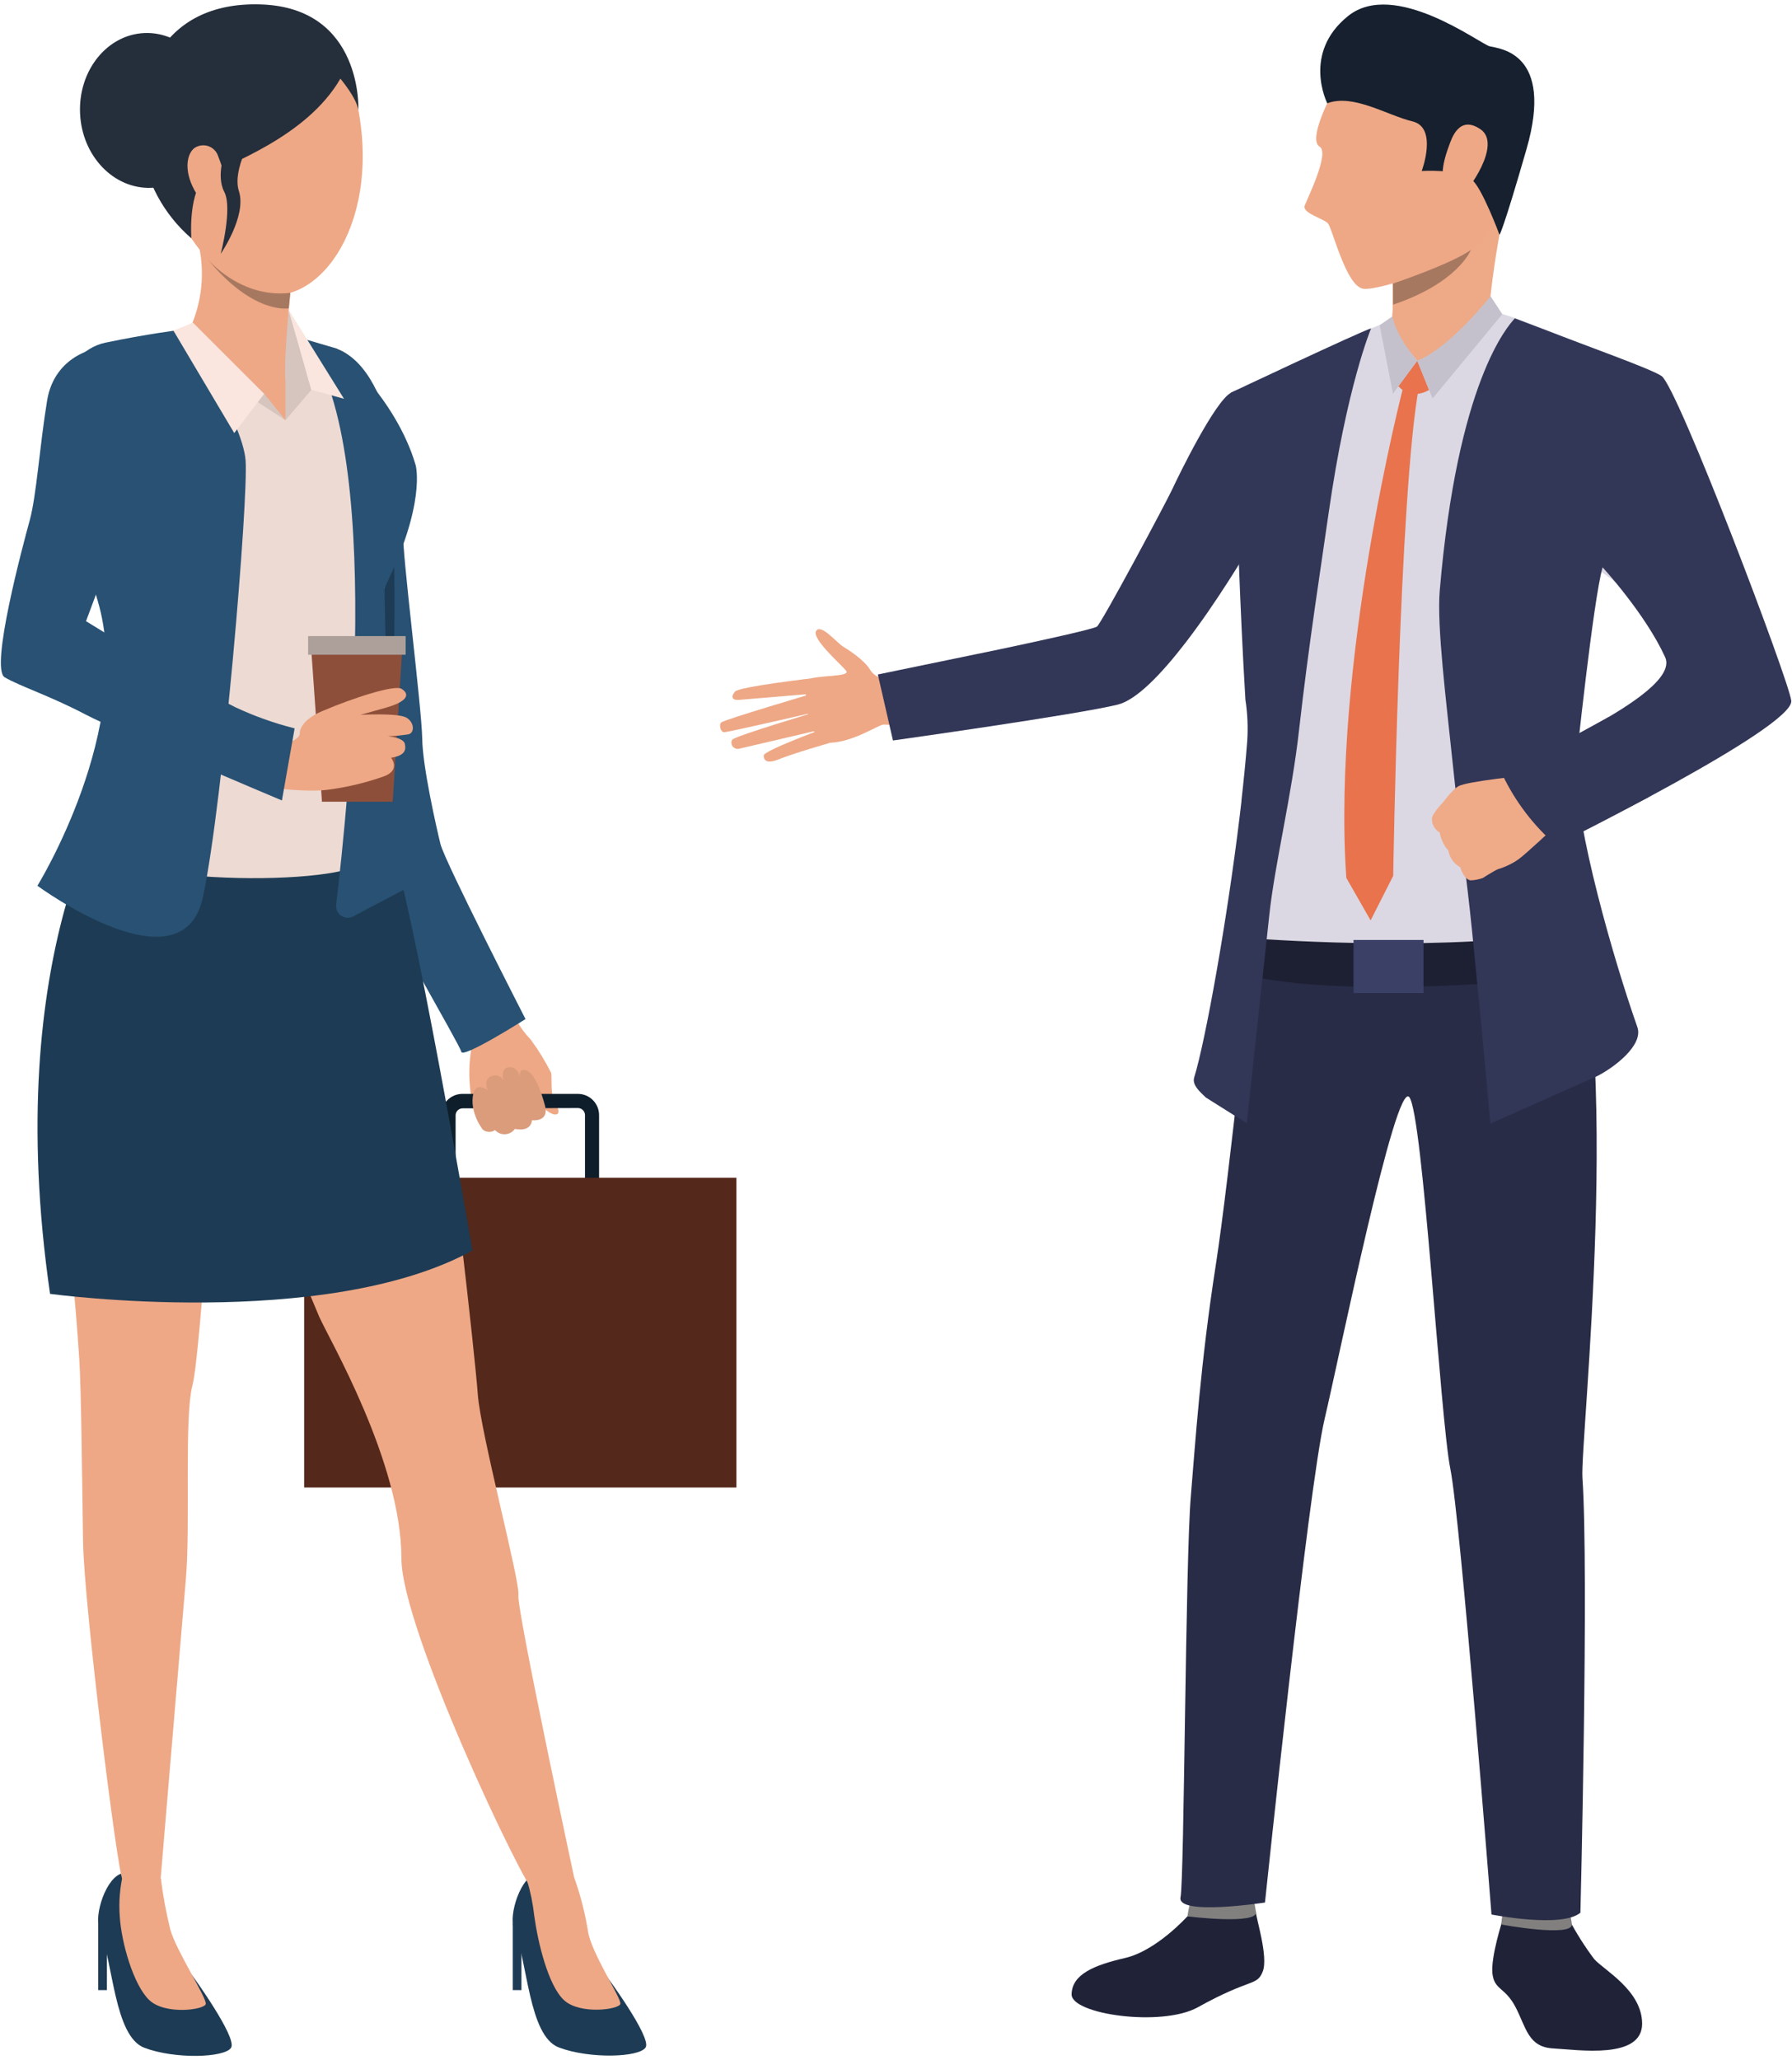 <svg width="295" height="339" viewBox="0 0 295 339" fill="none" xmlns="http://www.w3.org/2000/svg">
<path d="M83 165.18C83.827 165.957 84.504 166.879 85 167.9C85.654 169.063 86.454 170.139 87.38 171.1C88.652 172.824 89.773 174.654 90.73 176.57C90.86 176.99 90.68 179.87 91.06 180.69C91.44 181.51 92.4 183.08 91.67 183.37C90.94 183.66 89.67 182.49 89.67 182.49C89.75 182.697 89.767 182.924 89.719 183.141C89.671 183.358 89.56 183.556 89.4 183.71C89.156 183.955 88.853 184.133 88.52 184.226C88.187 184.318 87.835 184.323 87.5 184.24C87.5 184.24 87.28 185.24 86.74 185.47C86.438 185.639 86.105 185.744 85.761 185.778C85.417 185.812 85.069 185.776 84.74 185.67C84.407 186.085 83.941 186.371 83.42 186.48C83.078 186.545 82.726 186.522 82.395 186.413C82.065 186.305 81.767 186.115 81.53 185.86C81.53 185.86 80.18 186.49 79.53 185.92C79.075 185.356 78.711 184.725 78.45 184.05C77.341 180.678 77 177.101 77.45 173.58C78.19 169.19 74.75 165.89 74.75 165.89L83 165.18Z" fill="#EEA886"/>
<path d="M95.13 199H76.13C75.204 199 74.317 198.632 73.662 197.978C73.008 197.323 72.64 196.436 72.64 195.51V183.51C72.64 182.584 73.008 181.697 73.662 181.042C74.317 180.388 75.204 180.02 76.13 180.02H95.13C96.056 180.02 96.943 180.388 97.598 181.042C98.252 181.697 98.62 182.584 98.62 183.51V195.51C98.62 196.436 98.252 197.323 97.598 197.978C96.943 198.632 96.056 199 95.13 199V199ZM76.13 182.4C75.838 182.407 75.559 182.524 75.349 182.728C75.14 182.932 75.015 183.208 75 183.5V195.5C75 195.805 75.121 196.097 75.337 196.313C75.552 196.529 75.845 196.65 76.15 196.65H95.15C95.455 196.65 95.748 196.529 95.963 196.313C96.179 196.097 96.3 195.805 96.3 195.5V183.5C96.297 183.196 96.175 182.905 95.96 182.69C95.745 182.475 95.454 182.353 95.15 182.35L76.13 182.4Z" fill="#0E1E2B"/>
<path d="M121.23 193.82H50.07V244.8H121.23V193.82Z" fill="#54281A"/>
<path d="M55.42 57.4C55.42 57.4 51.78 57.4 50.22 68.35C48.66 79.3 51.61 83.8 51.96 88.35C52.31 92.9 57.63 122.17 57.78 123.47C57.93 124.77 58.64 140.35 60.71 144.47C62.78 148.59 78.04 172.05 78.24 173.22C78.44 174.39 85.64 169.14 85.64 169.14C85.64 169.14 73.64 144.06 72.96 141.2C72.28 138.34 67.45 123.72 68.21 119.26C68.97 114.8 66.07 90.2 66.35 87.46C66.63 84.72 62.41 59.06 55.42 57.4Z" fill="#EEA886"/>
<path d="M55.42 57.4C55.42 57.4 51.78 57.4 50.22 68.35C48.66 79.3 50.07 83.17 51.01 87.89C51.9 92.36 54.92 119.65 55.07 120.94C55.22 122.23 58.83 138.69 60.71 144.48C62.14 148.88 75.71 171.92 75.94 173.09C76.17 174.26 86.51 167.71 86.51 167.71C86.51 167.71 73.21 141.77 72.51 138.91C71.81 136.05 69.57 126.14 69.51 121.62C69.42 116.3 66.08 90.21 66.36 87.47C66.64 84.73 65.59 61.12 55.42 57.4Z" fill="#285173"/>
<path d="M89.71 181.92C89.71 181.92 88.44 176.97 86.85 176.24C85.26 175.51 85.61 177.31 85.61 177.31C85.61 177.31 85.29 175.51 83.81 175.61C82.33 175.71 82.86 177.81 82.86 177.81C82.776 177.632 82.656 177.472 82.51 177.341C82.363 177.21 82.191 177.109 82.005 177.044C81.819 176.98 81.621 176.954 81.425 176.967C81.228 176.98 81.036 177.032 80.86 177.12V177.12C79.45 177.75 80.3 179.4 80.3 179.4C80.3 179.4 78.4 178.04 77.94 179.89C77.17 183.01 79.49 185.89 79.49 185.89C79.767 186.124 80.113 186.259 80.475 186.276C80.836 186.292 81.193 186.188 81.49 185.98C81.679 186.185 81.906 186.351 82.159 186.468C82.413 186.585 82.686 186.651 82.965 186.663C83.244 186.674 83.522 186.63 83.784 186.533C84.045 186.437 84.285 186.289 84.49 186.1C84.591 186 84.684 185.893 84.77 185.78C84.77 185.78 87.33 186.45 87.58 184.35C87.59 184.37 90.48 184.71 89.71 181.92Z" fill="#DB9C7C"/>
<path d="M99.54 324.78C99.54 324.78 107.35 335.29 106.28 336.95C105.21 338.61 97 338.85 92 336.95C87 335.05 86.88 322.73 84.62 317.44C83.68 315.22 85.7 308.68 88.55 308.21C90.579 308.002 92.628 308.319 94.5 309.13C94.5 309.13 91.54 316.58 99.54 324.78Z" fill="#1D3B54"/>
<path d="M94.55 309.05C95.559 311.89 96.309 314.815 96.79 317.79C97.29 321.34 102.35 328.87 102.12 329.79C101.89 330.71 95.45 331.6 92.83 329.15C90.21 326.7 88.53 319.56 87.95 315.29C87.727 313.277 87.322 311.289 86.74 309.35C86.74 309.35 92.05 306.42 94.55 309.05Z" fill="#EEA886"/>
<path d="M31.58 325C31.58 325 39.11 335.34 38.04 337C36.97 338.66 28.75 338.9 23.76 337C18.77 335.1 18.64 322.78 16.38 317.49C15.43 315.27 17.46 308.73 20.3 308.25C22.414 308.073 24.539 308.417 26.49 309.25C26.49 309.25 23.58 316.76 31.58 325Z" fill="#1D3B54"/>
<path d="M26.49 309.23C26.841 312.035 27.359 314.816 28.04 317.56C28.99 321.01 34.11 328.86 33.87 329.81C33.63 330.76 27.21 331.63 24.59 329.17C21.97 326.71 19.95 319.61 19.71 315.31C19.539 312.927 19.741 310.531 20.31 308.21C20.31 308.21 24 306.61 26.49 309.23Z" fill="#EEA886"/>
<path d="M64.1 138.1C64.1 138.1 70.8 169.27 72.34 177.1C73.88 184.93 78.19 222.95 78.65 229.42C79.11 235.89 85.65 260.23 85.34 262.54C85.03 264.85 95 311.23 95 311.23C94.006 312 92.796 312.438 91.54 312.482C90.284 312.527 89.046 312.177 88 311.48C86.15 310.2 66.08 268.07 66.08 256.48C66.08 240.53 54.08 220.22 52.53 216.65C38.39 183.49 41.41 172.84 39.53 170.65C37.65 168.46 37.53 171.98 36.45 176.75C35.37 181.52 33.06 222.75 31.68 227.99C30.3 233.23 31.37 250.92 30.6 259.84C29.83 268.76 26.45 309.14 26.45 309.14C26.45 309.14 23.83 313.24 20.16 309.25C19.37 308.39 13.83 264.25 13.67 253.66C13.51 243.07 13.36 228.4 13.06 223.81C10.21 179.81 3.2 173.52 14.24 142.39C34.94 84.16 64.1 138.1 64.1 138.1Z" fill="#EEA886"/>
<path d="M19.11 129.38C19.11 129.38 2.45571e-05 156.1 8.24 212.93C8.24 212.93 53.51 219.09 77.77 205.8C77.77 205.8 67.77 147.21 64.1 138.09C60.43 128.97 19.11 129.38 19.11 129.38Z" fill="#1D3B54"/>
<path d="M84.41 316.51V327.51H85.84V319L84.41 316.51Z" fill="#1D3B54"/>
<path d="M16.17 316.51V327.51H17.6V319L16.17 316.51Z" fill="#1D3B54"/>
<path d="M44.72 53.47C44.72 53.47 51.72 56.79 54.2 57.28C56.68 57.77 66.12 70.07 67.78 74.57C69.44 79.07 67.78 85.8 64.36 93.71C60.94 101.62 64.16 104.26 62.6 112.17C61.04 120.08 59.67 136.83 59.96 141.23C60.25 145.63 20.46 146.45 11.37 138.44C11.37 138.44 20.5 124.77 21.67 122.82C22.84 120.87 21.87 110.22 20.79 107.48C19.71 104.74 12.57 81.48 12.57 81.48C12.57 81.48 6.72 63.62 12 59.48C16.59 55.91 29.1 54.64 31.35 53.86C33.6 53.08 40.13 52.79 44.72 53.47Z" fill="#EDDAD3"/>
<path d="M47 69.15L51.27 64.15L47.54 51C46.727 57.015 46.546 63.098 47 69.15V69.15Z" fill="#D6C5BE"/>
<path d="M35.85 3.56C40 2.09 55.38 -1.52 59 18.11C62.62 37.74 51.77 51.71 41.81 48C31.85 44.29 25.69 30.71 25.11 20.36C24.53 10.01 30.57 5.41 35.85 3.56Z" fill="#EEA886"/>
<path d="M59 18.11C59 18.11 59.75 1.31 43 0.73C26.25 0.15 21.85 13.89 23.22 23.91C24.016 29.854 26.961 35.3 31.5 39.22C31.5 39.22 30.9 31.11 34.14 29.01C37.38 26.91 50.37 22.71 56.04 12.94C56 12.94 58.66 16 59 18.11Z" fill="#252E3B"/>
<path d="M35.45 17.69C35.76 24.69 31.03 30.69 24.88 30.91C18.73 31.13 13.49 25.7 13.18 18.66C12.87 11.62 17.61 5.71 23.76 5.44C29.91 5.17 35.15 10.65 35.45 17.69Z" fill="#252E3B"/>
<path d="M48.08 45.35C48.08 45.35 46.68 58.25 46.97 62.45C46.97 62.45 39.67 69.78 31.35 53.91C33.52 49.036 33.83 43.536 32.22 38.45C29.59 29.54 48.08 45.35 48.08 45.35Z" fill="#EEA886"/>
<path d="M47 62.45V69.15L38.59 62.86L47 62.45Z" fill="#EEA886"/>
<path d="M47 69.15L43.51 64.82L31.72 53.1L27.92 56.77L47 69.15Z" fill="#D6C5BE"/>
<path d="M30.09 54.22C30.09 54.22 39.96 69.22 40.43 75.79C40.9 82.36 36.76 131.71 33.43 147.56C30.1 163.41 6.16 145.77 6.16 145.77C6.16 145.77 22.26 119.72 16.08 98.85C9.9 77.98 7.66 69.65 7.66 69.65C7.66 69.65 9.79 58 17.33 56.4C23.93 55 30.09 54.22 30.09 54.22Z" fill="#285173"/>
<path d="M68.43 76.57C68.43 76.57 70.21 82.87 63.27 96.79C63.27 96.79 63.38 114.61 63.58 120.18C63.78 125.75 67.71 145.77 67.71 145.77L58.23 150.77C57.919 150.954 57.563 151.048 57.202 151.04C56.841 151.032 56.489 150.923 56.187 150.725C55.885 150.527 55.645 150.248 55.493 149.92C55.342 149.592 55.285 149.228 55.33 148.87C57.27 132.87 63.59 72.08 49.94 55.75L55.42 57.36C55.42 57.36 65.15 65.36 68.43 76.57Z" fill="#285173"/>
<path d="M35.82 25.46C35.685 25.15 35.49 24.869 35.247 24.634C35.004 24.399 34.716 24.215 34.401 24.091C34.086 23.967 33.75 23.907 33.412 23.914C33.073 23.921 32.74 23.994 32.43 24.13C32.282 24.191 32.141 24.268 32.01 24.36C30.84 25.24 30.16 27.88 32.01 31.3C33.86 34.72 40.41 37.1 35.82 25.46Z" fill="#EEA886"/>
<path d="M51.24 64.14L56.63 65.63L47.53 51L51.24 64.14Z" fill="#FAE6DE"/>
<path d="M43.48 64.82L38.56 71.27L28.56 54.43L31.76 53.1L43.48 64.82Z" fill="#FAE6DE"/>
<path d="M47.79 48.19L47.54 50.74C47.54 50.74 41.74 51.87 34.14 42.6C34.14 42.6 39.53 49.17 47.79 48.19Z" fill="#A77860"/>
<path d="M64.9 93.3C64.9 93.3 65.23 115.54 63.9 126.3L63.3 96.82L64.9 93.3Z" fill="#1D3B54"/>
<path d="M53.08 117.55C53.08 117.55 54.3 111.98 54.08 110.69C53.86 109.4 55.61 108.49 55.84 111.69C56.07 114.89 56.17 116.87 56.17 116.87L53.08 117.55Z" fill="#EEA886"/>
<path d="M64.65 131.94H53L51.19 106.22H66.25L64.65 131.94Z" fill="#8E4F3A"/>
<path d="M49.35 120.62C49.35 120.62 49.25 118.62 53.09 117.01C58.19 114.83 64.96 112.67 66.09 113.35C67.69 114.35 66.8 115.53 63.6 116.44C60.4 117.35 59.34 117.64 59.34 117.64C59.34 117.64 65.54 117.3 66.9 118.1C68.26 118.9 68.26 120.61 67.24 120.85C66.108 121.028 64.966 121.132 63.82 121.16C63.82 121.16 66.43 121.36 66.65 122.43C66.82 123.22 66.87 124.34 64.37 124.7C64.37 124.7 65.98 126.63 63.37 127.7C60.297 128.808 57.111 129.573 53.87 129.98C49.07 130.57 40.01 128.98 40.01 128.98L43.01 122.21C44.412 122.629 45.902 122.66 47.32 122.3C49.62 121.47 49.35 120.62 49.35 120.62Z" fill="#EEA886"/>
<path d="M18.65 57.4C16.18 56.6 8.99 58.4 7.76 65.89C6.53 73.38 6 81.59 4.9 85.6C3.8 89.61 -1.69 110 0.77 111.46C3.23 112.92 8.24 114.52 14.01 117.55C19.54 120.45 46.41 131.73 46.41 131.73L48.5 119.87C45.121 119.018 41.833 117.843 38.68 116.36C34.02 114.07 22.75 107.55 14.16 102.23C14.16 102.23 19.54 87.81 20.69 84.7C21.84 81.59 29.77 61 18.65 57.4Z" fill="#285173"/>
<path d="M66.78 104.68H50.72V107.75H66.78V104.68Z" fill="#AD9F9A"/>
<path d="M41.82 22.09C41.82 22.09 38.15 27.81 39.33 31.46C40.65 35.54 36.33 41.77 36.33 41.77C36.33 41.77 38.33 34.25 36.91 31.55C35.49 28.85 37.14 24.62 37.14 24.62L41.82 22.09Z" fill="#252E3B"/>
<path d="M258.31 315.9C259.513 318.17 260.89 320.344 262.43 322.4C264.06 324.24 270.3 327.54 270.33 333.03C270.33 338.97 259.81 337.33 255.69 337.11C251.57 336.89 251.25 333.71 249.51 330.35C247.77 326.99 246.02 327.55 245.69 324.83C245.36 322.11 247.38 315.9 247.38 315.9H258.31Z" fill="#202338"/>
<path d="M195.48 315.36C195.48 315.36 190.39 321.03 185.23 322.22C180.07 323.41 176.45 324.93 176.41 328.22C176.37 331.51 191.27 333.62 197.18 330.34C206 325.44 206.9 326.91 207.87 324.46C208.84 322.01 206.7 315.46 206.76 314.68C206.84 313.69 195.48 315.36 195.48 315.36Z" fill="#202338"/>
<path d="M196.05 312.64C195.8 313.533 195.609 314.442 195.48 315.36C195.58 315.41 207.11 316.79 206.76 314.65C206.48 312.92 206.08 311.04 206.08 311.04L196.05 312.64Z" fill="#81807E"/>
<path d="M247.52 314.1C247.341 314.959 247.21 315.827 247.13 316.7C247.22 316.76 258.83 318.84 258.76 316.7C258.632 315.434 258.27 314.203 257.69 313.07L247.52 314.1Z" fill="#81807E"/>
<path d="M206.54 153.39C206.54 153.39 202.34 194.13 200.16 208.08C197.61 224.39 196.74 237.86 196.03 246.3C195.14 256.92 194.96 309.14 194.34 312.24C193.72 315.34 208.24 313.1 208.24 313.1C208.24 313.1 215.38 244.87 218.05 233.56C220.53 223.03 229.74 177.71 232 180.56C234.26 183.41 237.08 233.45 238.76 241.76C240.44 250.07 245.53 315.07 245.53 315.07C245.53 315.07 257.09 317.37 260.17 314.77C260.17 314.77 261.57 258.77 260.5 243.18C260.09 237.25 267.45 172.05 258.01 145.8C253 131.94 206.54 153.39 206.54 153.39Z" fill="#292C47"/>
<path d="M244.2 144.35C244.2 144.35 241.4 140.12 238.44 139.58C235.48 139.04 279.27 117.86 279.15 110.3C279.06 104.16 263.38 93.98 263.38 93.98V94.06C263.05 95.27 258.52 112.06 258.38 120.16C258.22 128.54 258.88 157.37 258.88 157.37L247.66 160.37L211.8 160.7L203.62 157.36C203.62 157.36 204.51 148.09 204.84 141.58C205.05 137.44 205.84 130.03 205.64 122.81C205.64 122.81 205.77 115.2 205.02 111.93C204.94 97.46 204.02 83.14 204.02 83.14C203.54 76.58 203.207 70.443 203.02 64.73C204.6 63.89 206.5 62.92 208.02 62.19C212.73 59.95 219.29 56.93 223.51 55C225.97 53.86 228.39 53 228.39 53C228.39 53 245.22 51.38 246.59 51.47C248.391 51.958 250.158 52.562 251.88 53.28C257.88 55.54 269.35 60.16 271.19 61.47C273.87 63.4 291.47 109.94 291.72 113.14C292.18 119 244.2 144.35 244.2 144.35Z" fill="#DBD8E3"/>
<path d="M204.66 154.31C204.66 154.31 229.29 156.41 250.86 154.31V161.39C250.86 161.39 218.73 164.46 203.57 160.04L204.66 154.31Z" fill="#1D2033"/>
<path d="M202.62 64.63C202.81 70.45 203.09 76.69 203.62 83.37C203.62 83.37 204.09 99.68 205.02 115.15C205.369 117.399 205.47 119.679 205.32 121.95C205.09 124.95 204.76 128.27 204.37 131.72C204.376 131.763 204.376 131.807 204.37 131.85C204.28 132.67 204.18 133.49 204.08 134.32C201.99 151.56 198.44 171.32 196.59 177.32C196.2 178.57 197.59 179.73 198.51 180.62L205.25 184.86C205.25 184.86 208.02 159.3 208.95 150.62C209.84 142.24 212.64 131.01 213.86 120.06C215.42 106.18 217.56 92.58 218.71 84.5C221.71 63.5 225.71 54.04 225.71 54.04C223.75 54.65 202.62 64.63 202.62 64.63Z" fill="#323657"/>
<path d="M274.12 108.16C277 114.57 247.31 126 248 127.56C249.61 131.36 256.17 139.08 256.17 139.08C256.17 139.08 295.32 119.72 294.88 115.33C294.56 112.13 276.22 63.81 273.54 61.89C271.99 60.77 260.54 56.7 254.85 54.47L249.37 52.39C248.17 53.72 239.93 62.82 237.01 97.22C236.52 103.02 238.07 115.29 239.11 125.3C240.22 135.99 241.44 144.3 242.34 153.3C244.11 170.91 245.34 184.93 245.34 184.93L262.86 177.13C265.7 175.71 270.6 172 269.54 169.02C265.54 157.67 259.41 136.16 259.4 126.2C259.4 126.2 262.27 98.72 263.82 93.37C263.79 93.33 270.86 101 274.12 108.16Z" fill="#323657"/>
<path d="M245 53.31C245 53.31 245.12 47.53 247.35 35.84C247.95 32.71 229.18 44.07 229.18 44.07C229.18 44.07 229.24 45.17 229.28 46.65C229.28 47.43 229.28 48.32 229.28 49.21C229.28 49.52 229.28 49.83 229.28 50.14C229.28 50.97 229.22 51.76 229.15 52.44C229.02 53.21 228.809 53.964 228.52 54.69C227.78 56.47 238.71 57.83 245 53.31Z" fill="#EEA987"/>
<path d="M233.31 59.37L230.2 63.54C230.2 63.54 232.03 65.98 235.26 64.18L233.31 59.37Z" fill="#E8734D"/>
<path d="M231 63.71C231 63.71 219.2 109.12 221.63 144.47L225.63 151.47L229.35 144.14C229.35 144.14 230.35 80.91 233.6 63.6L231 63.71Z" fill="#E8734D"/>
<path d="M230 55.47L233.33 59.37C233.33 59.37 238.68 58.37 240.25 55.54C241.82 52.71 230 55.47 230 55.47Z" fill="#EEA987"/>
<path d="M229.22 52.06C229.22 52.06 229.61 55.06 233.31 59.36L229.31 64.8L227.12 53.52L229.22 52.06Z" fill="#C4C1CC"/>
<path d="M245.38 48.75C245.38 48.75 238.72 57.23 233.31 59.36L235.83 65.58L247.31 51.7L245.38 48.75Z" fill="#C4C1CC"/>
<path d="M134.05 111.58C134.05 111.58 121.7 113 121 113.81C120.3 114.62 120.47 115.27 121.64 115.18C122.81 115.09 133.64 114.18 133.64 114.18C133.64 114.18 119.47 118.36 118.75 118.88C118.33 119.18 118.57 120.49 119.21 120.5C119.85 120.51 134.21 117.19 134.21 117.19C134.21 117.19 120.99 121.12 120.53 121.74C120.464 121.858 120.423 121.987 120.408 122.121C120.394 122.255 120.407 122.391 120.446 122.519C120.485 122.648 120.55 122.768 120.637 122.871C120.723 122.974 120.83 123.059 120.95 123.12C121.166 123.24 121.419 123.276 121.66 123.22C122.66 123 135.18 120.06 135.18 120.06C135.18 120.06 125.78 123.54 125.72 124.31C125.72 124.78 125.84 125.93 128.23 124.95C130.62 123.97 136.55 122.28 136.55 122.28L134.05 111.58Z" fill="#EEA886"/>
<path d="M148.66 112.16C148.66 112.16 144.55 112.37 143.29 110.29C142.22 108.52 139.61 106.92 138.81 106.42C137.73 105.76 135.11 102.55 134.35 103.84C133.59 105.13 138.44 109.32 139.29 110.39C140.14 111.46 134.21 111.07 133.13 111.85C132.05 112.63 132.64 122.44 136.7 122.24C140.76 122.04 144.8 119.13 145.53 119.24C146.529 119.301 147.531 119.301 148.53 119.24L148.66 112.16Z" fill="#EEA886"/>
<path d="M147 121.86C147 121.86 177.31 117.61 184 115.96C187.11 115.19 191.2 110.9 195.1 105.85C196.38 104.19 197.64 102.45 198.84 100.72C203.61 93.82 207.35 87.22 207.35 87.22C207.35 87.22 221.47 70.68 210.14 63.31C210.14 63.31 205.29 63.2 202.62 64.65C199.95 66.1 194 78.31 193 80.47C192 82.63 181.29 102.67 180.57 103.13C179.85 103.59 169.14 105.9 164.37 106.9L144.51 111L147 121.86Z" fill="#323657"/>
<path d="M234.34 154.69H222.82V163.43H234.34V154.69Z" fill="#3A4066"/>
<path d="M242.06 144.88C242.76 144.861 243.452 144.729 244.11 144.49C244.11 144.49 245.18 143.8 245.97 143.36C246.173 143.24 246.383 143.133 246.6 143.04C247.814 142.679 248.962 142.125 250 141.4C251.35 140.4 255.75 136.26 255.75 136.26L253 131.89L251.69 127.56C251.69 127.56 241.44 128.56 240.07 129.4C239.937 129.474 239.81 129.557 239.69 129.65C238.911 130.352 238.21 131.137 237.6 131.99C237.41 132.17 235.6 134.08 235.72 134.85C235.732 135.288 235.855 135.716 236.079 136.092C236.304 136.468 236.621 136.781 237 137C237.197 138.113 237.695 139.15 238.44 140C238.535 140.572 238.76 141.115 239.099 141.587C239.437 142.058 239.879 142.446 240.39 142.72C240.39 142.72 240.9 144.65 242.06 144.88Z" fill="#EFAA88"/>
<path d="M256.15 139.08C252.468 135.877 249.477 131.957 247.36 127.56L264.86 117.98L271.36 131.2L256.15 139.08Z" fill="#323657"/>
<path d="M219.32 15.31C219.32 15.31 215.2 22.95 217.24 24.14C218.93 25.14 215.24 32.62 214.78 33.84C214.32 35.06 217.84 35.96 218.59 36.74C219.34 37.52 221.59 47.24 224.48 47.53C227.37 47.82 240.48 43.26 244.1 39.53C247.72 35.8 250.61 19 248.22 12C245.83 5 226.59 2 219.32 15.31Z" fill="#EEA886"/>
<path d="M218.5 17C218.5 17 214.29 8.75 221.93 2.63C229.57 -3.49 243.67 7.25 245.26 7.63C246.85 8.01 255.86 8.63 251.31 24.49C247.4 38.07 246.85 38.64 246.85 38.64C246.85 38.64 243.93 30.77 242.28 29.57C239.7 27.7 234.04 28.15 234.04 28.15C234.04 28.15 236.74 20.99 232.53 19.98C228.32 18.97 222.76 15.38 218.5 17Z" fill="#16202E"/>
<path d="M238.53 24C238.91 23 240.11 18.8 243.73 21.28C247.35 23.76 241.47 31.71 240.84 31.81C240.21 31.91 235.41 32.3 238.53 24Z" fill="#EEA886"/>
<path d="M229.32 49.2C229.32 49.52 229.32 49.83 229.32 50.14C240.05 46.54 242.13 41.14 242.13 41.14C238.78 43.5 229.3 46.67 229.3 46.67C229.32 47.43 229.33 48.32 229.32 49.2Z" fill="#A77860"/>
</svg>
